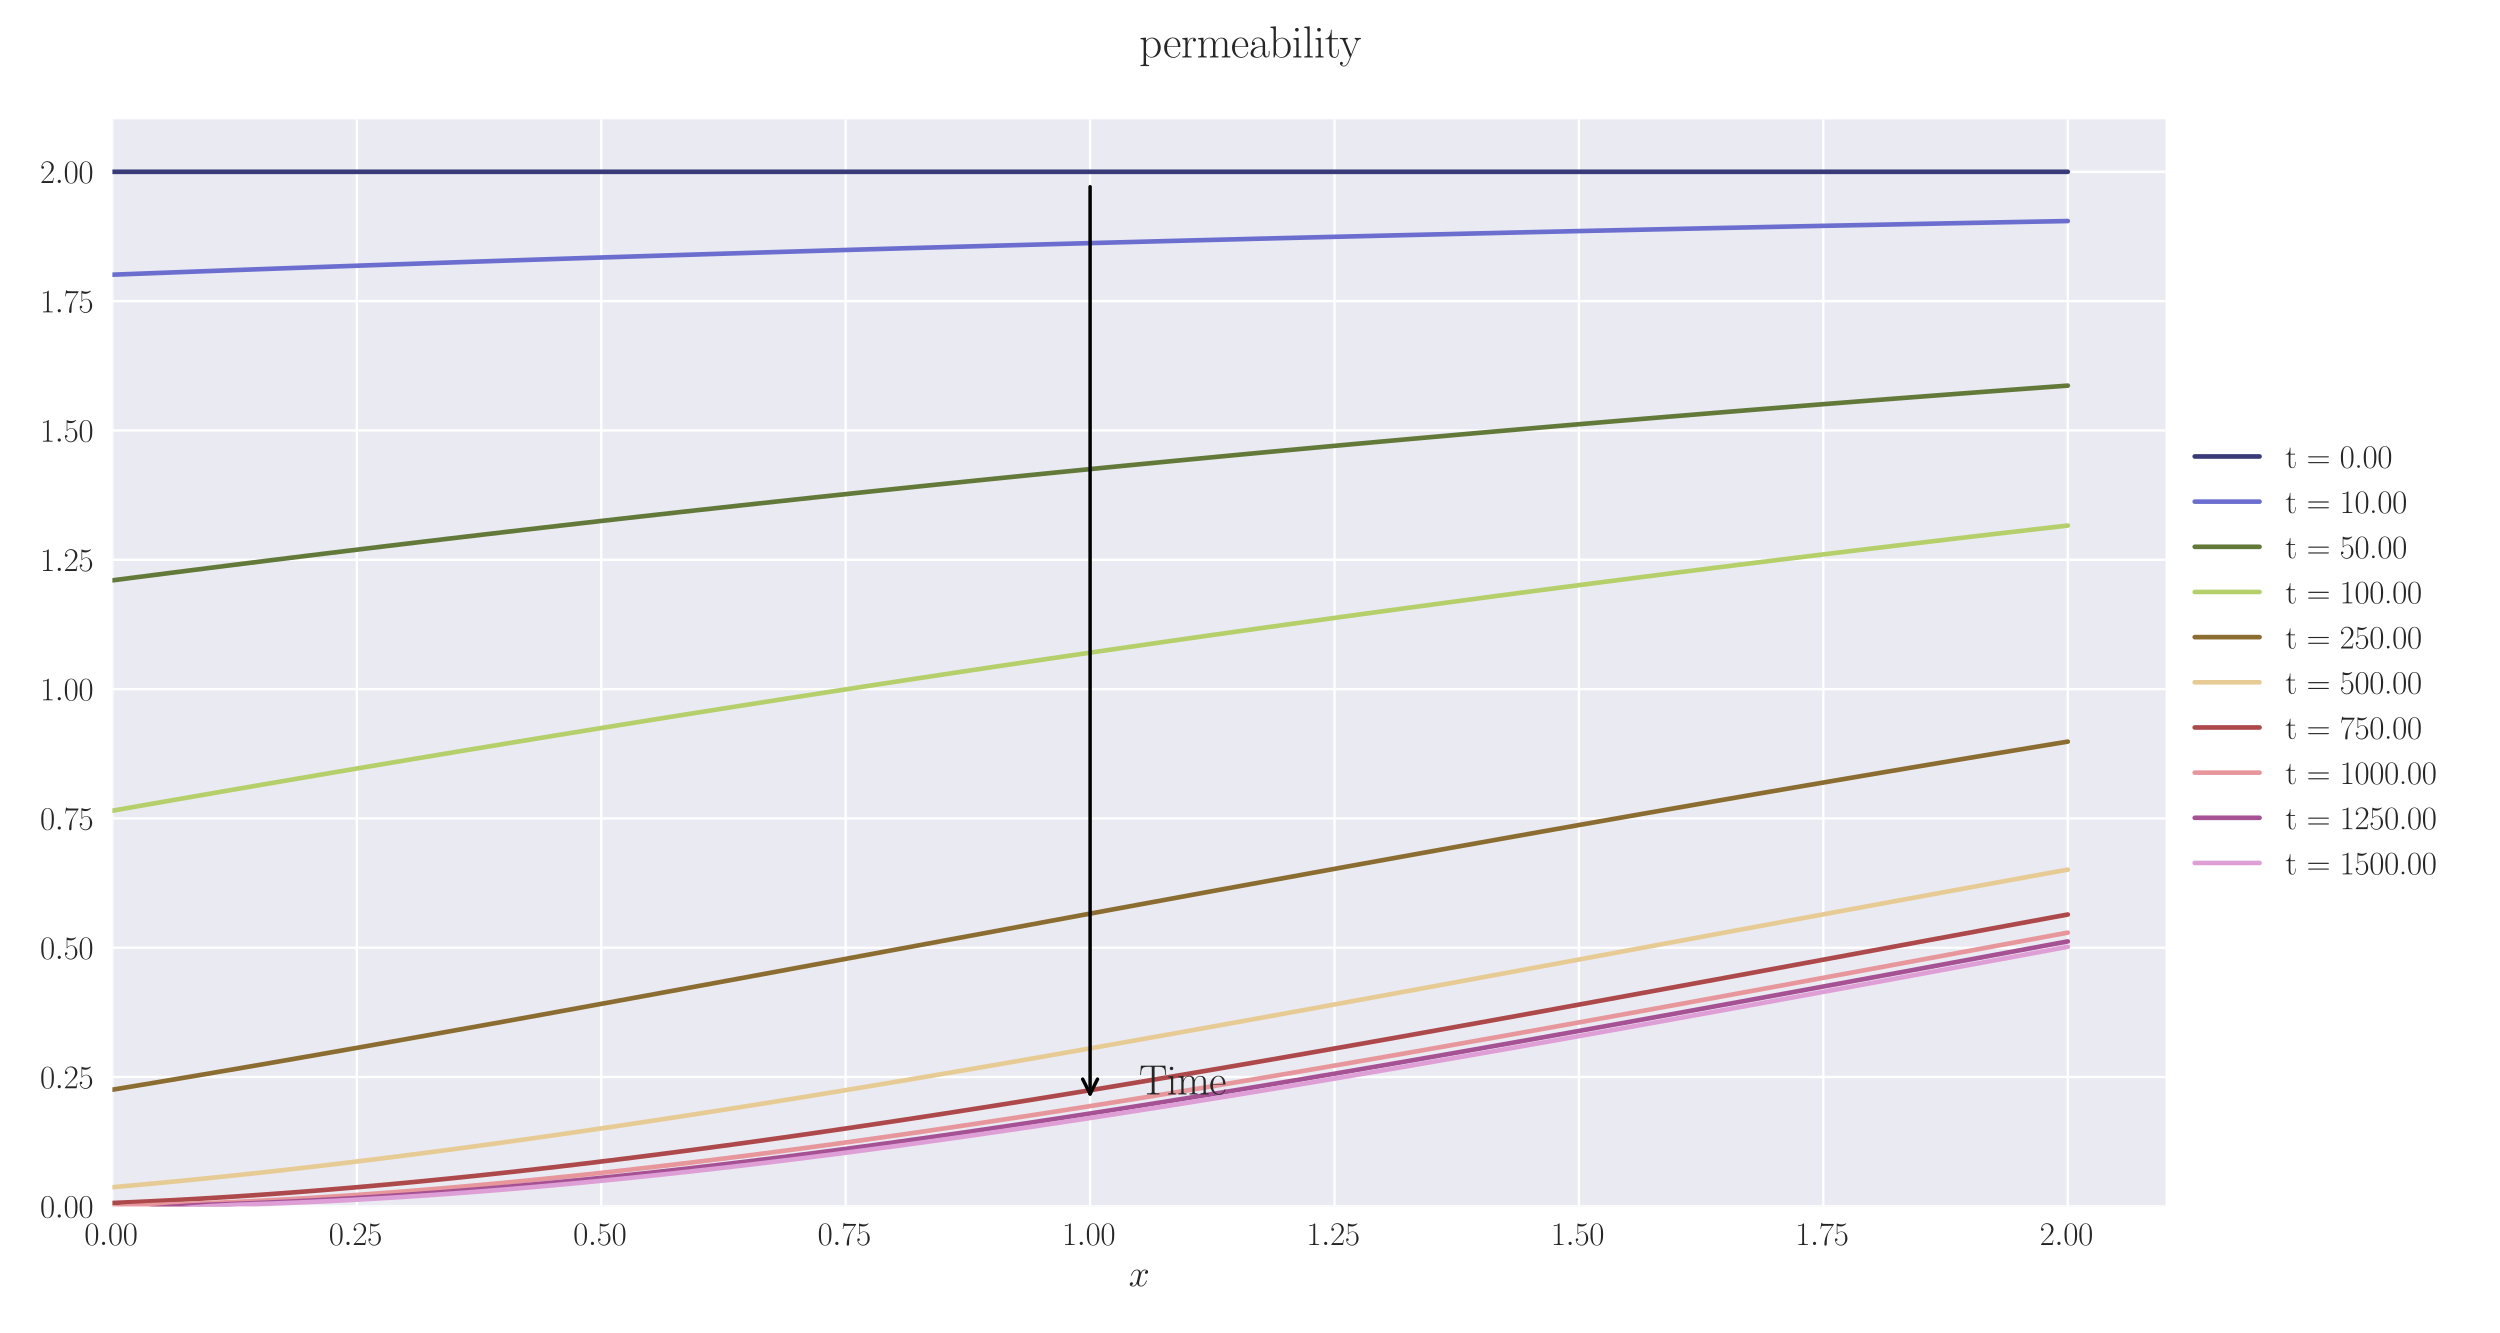 <?xml version="1.0" encoding="utf-8" standalone="no"?>
<!DOCTYPE svg PUBLIC "-//W3C//DTD SVG 1.1//EN"
  "http://www.w3.org/Graphics/SVG/1.1/DTD/svg11.dtd">
<svg xmlns:xlink="http://www.w3.org/1999/xlink" width="1080pt" height="576pt" viewBox="0 0 1080 576" xmlns="http://www.w3.org/2000/svg" version="1.1">
 <defs>
  <style type="text/css">*{stroke-linejoin: round; stroke-linecap: butt}</style>
 </defs>
 <g id="figure_1">
  <g id="patch_1">
   <path d="M 0 576 
L 1080 576 
L 1080 0 
L 0 0 
z
" style="fill: #ffffff"/>
  </g>
  <g id="axes_1">
   <g id="patch_2">
    <path d="M 48.559 521.153 
L 935.518 521.153 
L 935.518 51.564 
L 48.559 51.564 
z
" style="fill: #eaeaf2"/>
   </g>
   <g id="matplotlib.axis_1">
    <g id="xtick_1">
     <g id="line2d_1">
      <path d="M 48.559 521.153 
L 48.559 51.564 
" clip-path="url(#pef88eba54e)" style="fill: none; stroke: #ffffff; stroke-linecap: round"/>
     </g>
     <g id="line2d_2"/>
     <g id="text_1">
      <!-- $\mathdefault{0.00}$ -->
      <g style="fill: #262626" transform="translate(36.42 537.839) scale(0.14 -0.14)">
       <defs>
        <path id="CMR17-30" d="M 2688 2025 
C 2688 2416 2682 3080 2413 3591 
C 2176 4039 1798 4198 1466 4198 
C 1158 4198 768 4058 525 3597 
C 269 3118 243 2524 243 2025 
C 243 1661 250 1106 448 619 
C 723 -39 1216 -128 1466 -128 
C 1760 -128 2208 -7 2470 600 
C 2662 1042 2688 1559 2688 2025 
z
M 1466 -26 
C 1056 -26 813 325 723 812 
C 653 1188 653 1738 653 2096 
C 653 2588 653 2997 736 3387 
C 858 3929 1216 4096 1466 4096 
C 1728 4096 2067 3923 2189 3400 
C 2272 3036 2278 2607 2278 2096 
C 2278 1680 2278 1169 2202 792 
C 2067 95 1690 -26 1466 -26 
z
" transform="scale(0.016)"/>
        <path id="CMMI12-3a" d="M 1178 307 
C 1178 492 1024 619 870 619 
C 685 619 557 466 557 313 
C 557 128 710 0 864 0 
C 1050 0 1178 153 1178 307 
z
" transform="scale(0.016)"/>
       </defs>
       <use xlink:href="#CMR17-30" transform="scale(0.996)"/>
       <use xlink:href="#CMMI12-3a" transform="translate(45.69 0) scale(0.996)"/>
       <use xlink:href="#CMR17-30" transform="translate(72.788 0) scale(0.996)"/>
       <use xlink:href="#CMR17-30" transform="translate(118.478 0) scale(0.996)"/>
      </g>
     </g>
    </g>
    <g id="xtick_2">
     <g id="line2d_3">
      <path d="M 154.149 521.153 
L 154.149 51.564 
" clip-path="url(#pef88eba54e)" style="fill: none; stroke: #ffffff; stroke-linecap: round"/>
     </g>
     <g id="line2d_4"/>
     <g id="text_2">
      <!-- $\mathdefault{0.25}$ -->
      <g style="fill: #262626" transform="translate(142.01 537.839) scale(0.14 -0.14)">
       <defs>
        <path id="CMR17-32" d="M 2669 989 
L 2554 989 
C 2490 536 2438 459 2413 420 
C 2381 369 1920 369 1830 369 
L 602 369 
C 832 619 1280 1072 1824 1597 
C 2214 1967 2669 2402 2669 3035 
C 2669 3790 2067 4224 1395 4224 
C 691 4224 262 3604 262 3030 
C 262 2780 448 2748 525 2748 
C 589 2748 781 2787 781 3010 
C 781 3207 614 3264 525 3264 
C 486 3264 448 3258 422 3245 
C 544 3790 915 4058 1306 4058 
C 1862 4058 2227 3617 2227 3035 
C 2227 2479 1901 2000 1536 1584 
L 262 146 
L 262 0 
L 2515 0 
L 2669 989 
z
" transform="scale(0.016)"/>
        <path id="CMR17-35" d="M 730 3692 
C 794 3666 1056 3584 1325 3584 
C 1920 3584 2246 3911 2432 4100 
C 2432 4157 2432 4192 2394 4192 
C 2387 4192 2374 4192 2323 4163 
C 2099 4058 1837 3973 1517 3973 
C 1325 3973 1037 3999 723 4139 
C 653 4171 640 4171 634 4171 
C 602 4171 595 4164 595 4037 
L 595 2203 
C 595 2089 595 2057 659 2057 
C 691 2057 704 2070 736 2114 
C 941 2401 1222 2522 1542 2522 
C 1766 2522 2246 2382 2246 1289 
C 2246 1085 2246 715 2054 421 
C 1894 159 1645 25 1370 25 
C 947 25 518 320 403 814 
C 429 807 480 795 506 795 
C 589 795 749 840 749 1038 
C 749 1210 627 1280 506 1280 
C 358 1280 262 1190 262 1011 
C 262 454 704 -128 1382 -128 
C 2042 -128 2669 440 2669 1264 
C 2669 2030 2170 2624 1549 2624 
C 1222 2624 947 2503 730 2274 
L 730 3692 
z
" transform="scale(0.016)"/>
       </defs>
       <use xlink:href="#CMR17-30" transform="scale(0.996)"/>
       <use xlink:href="#CMMI12-3a" transform="translate(45.69 0) scale(0.996)"/>
       <use xlink:href="#CMR17-32" transform="translate(72.788 0) scale(0.996)"/>
       <use xlink:href="#CMR17-35" transform="translate(118.478 0) scale(0.996)"/>
      </g>
     </g>
    </g>
    <g id="xtick_3">
     <g id="line2d_5">
      <path d="M 259.74 521.153 
L 259.74 51.564 
" clip-path="url(#pef88eba54e)" style="fill: none; stroke: #ffffff; stroke-linecap: round"/>
     </g>
     <g id="line2d_6"/>
     <g id="text_3">
      <!-- $\mathdefault{0.50}$ -->
      <g style="fill: #262626" transform="translate(247.6 537.839) scale(0.14 -0.14)">
       <use xlink:href="#CMR17-30" transform="scale(0.996)"/>
       <use xlink:href="#CMMI12-3a" transform="translate(45.69 0) scale(0.996)"/>
       <use xlink:href="#CMR17-35" transform="translate(72.788 0) scale(0.996)"/>
       <use xlink:href="#CMR17-30" transform="translate(118.478 0) scale(0.996)"/>
      </g>
     </g>
    </g>
    <g id="xtick_4">
     <g id="line2d_7">
      <path d="M 365.33 521.153 
L 365.33 51.564 
" clip-path="url(#pef88eba54e)" style="fill: none; stroke: #ffffff; stroke-linecap: round"/>
     </g>
     <g id="line2d_8"/>
     <g id="text_4">
      <!-- $\mathdefault{0.75}$ -->
      <g style="fill: #262626" transform="translate(353.19 537.839) scale(0.14 -0.14)">
       <defs>
        <path id="CMR17-37" d="M 2886 3941 
L 2886 4081 
L 1382 4081 
C 634 4081 621 4165 595 4288 
L 480 4288 
L 294 3094 
L 410 3094 
C 429 3215 474 3540 550 3661 
C 589 3712 1062 3712 1171 3712 
L 2579 3712 
L 1869 2661 
C 1395 1954 1069 999 1069 165 
C 1069 89 1069 -128 1299 -128 
C 1530 -128 1530 89 1530 171 
L 1530 465 
C 1530 1508 1709 2196 2003 2636 
L 2886 3941 
z
" transform="scale(0.016)"/>
       </defs>
       <use xlink:href="#CMR17-30" transform="scale(0.996)"/>
       <use xlink:href="#CMMI12-3a" transform="translate(45.69 0) scale(0.996)"/>
       <use xlink:href="#CMR17-37" transform="translate(72.788 0) scale(0.996)"/>
       <use xlink:href="#CMR17-35" transform="translate(118.478 0) scale(0.996)"/>
      </g>
     </g>
    </g>
    <g id="xtick_5">
     <g id="line2d_9">
      <path d="M 470.92 521.153 
L 470.92 51.564 
" clip-path="url(#pef88eba54e)" style="fill: none; stroke: #ffffff; stroke-linecap: round"/>
     </g>
     <g id="line2d_10"/>
     <g id="text_5">
      <!-- $\mathdefault{1.00}$ -->
      <g style="fill: #262626" transform="translate(458.781 537.839) scale(0.14 -0.14)">
       <defs>
        <path id="CMR17-31" d="M 1702 4058 
C 1702 4192 1696 4192 1606 4192 
C 1357 3916 979 3827 621 3827 
C 602 3827 570 3827 563 3808 
C 557 3795 557 3782 557 3648 
C 755 3648 1088 3686 1344 3839 
L 1344 461 
C 1344 236 1331 160 781 160 
L 589 160 
L 589 0 
C 896 0 1216 0 1523 0 
C 1830 0 2150 0 2458 0 
L 2458 160 
L 2266 160 
C 1715 160 1702 230 1702 458 
L 1702 4058 
z
" transform="scale(0.016)"/>
       </defs>
       <use xlink:href="#CMR17-31" transform="scale(0.996)"/>
       <use xlink:href="#CMMI12-3a" transform="translate(45.69 0) scale(0.996)"/>
       <use xlink:href="#CMR17-30" transform="translate(72.788 0) scale(0.996)"/>
       <use xlink:href="#CMR17-30" transform="translate(118.478 0) scale(0.996)"/>
      </g>
     </g>
    </g>
    <g id="xtick_6">
     <g id="line2d_11">
      <path d="M 576.511 521.153 
L 576.511 51.564 
" clip-path="url(#pef88eba54e)" style="fill: none; stroke: #ffffff; stroke-linecap: round"/>
     </g>
     <g id="line2d_12"/>
     <g id="text_6">
      <!-- $\mathdefault{1.25}$ -->
      <g style="fill: #262626" transform="translate(564.371 537.839) scale(0.14 -0.14)">
       <use xlink:href="#CMR17-31" transform="scale(0.996)"/>
       <use xlink:href="#CMMI12-3a" transform="translate(45.69 0) scale(0.996)"/>
       <use xlink:href="#CMR17-32" transform="translate(72.788 0) scale(0.996)"/>
       <use xlink:href="#CMR17-35" transform="translate(118.478 0) scale(0.996)"/>
      </g>
     </g>
    </g>
    <g id="xtick_7">
     <g id="line2d_13">
      <path d="M 682.101 521.153 
L 682.101 51.564 
" clip-path="url(#pef88eba54e)" style="fill: none; stroke: #ffffff; stroke-linecap: round"/>
     </g>
     <g id="line2d_14"/>
     <g id="text_7">
      <!-- $\mathdefault{1.50}$ -->
      <g style="fill: #262626" transform="translate(669.961 537.839) scale(0.14 -0.14)">
       <use xlink:href="#CMR17-31" transform="scale(0.996)"/>
       <use xlink:href="#CMMI12-3a" transform="translate(45.69 0) scale(0.996)"/>
       <use xlink:href="#CMR17-35" transform="translate(72.788 0) scale(0.996)"/>
       <use xlink:href="#CMR17-30" transform="translate(118.478 0) scale(0.996)"/>
      </g>
     </g>
    </g>
    <g id="xtick_8">
     <g id="line2d_15">
      <path d="M 787.691 521.153 
L 787.691 51.564 
" clip-path="url(#pef88eba54e)" style="fill: none; stroke: #ffffff; stroke-linecap: round"/>
     </g>
     <g id="line2d_16"/>
     <g id="text_8">
      <!-- $\mathdefault{1.75}$ -->
      <g style="fill: #262626" transform="translate(775.552 537.839) scale(0.14 -0.14)">
       <use xlink:href="#CMR17-31" transform="scale(0.996)"/>
       <use xlink:href="#CMMI12-3a" transform="translate(45.69 0) scale(0.996)"/>
       <use xlink:href="#CMR17-37" transform="translate(72.788 0) scale(0.996)"/>
       <use xlink:href="#CMR17-35" transform="translate(118.478 0) scale(0.996)"/>
      </g>
     </g>
    </g>
    <g id="xtick_9">
     <g id="line2d_17">
      <path d="M 893.282 521.153 
L 893.282 51.564 
" clip-path="url(#pef88eba54e)" style="fill: none; stroke: #ffffff; stroke-linecap: round"/>
     </g>
     <g id="line2d_18"/>
     <g id="text_9">
      <!-- $\mathdefault{2.00}$ -->
      <g style="fill: #262626" transform="translate(881.142 537.839) scale(0.14 -0.14)">
       <use xlink:href="#CMR17-32" transform="scale(0.996)"/>
       <use xlink:href="#CMMI12-3a" transform="translate(45.69 0) scale(0.996)"/>
       <use xlink:href="#CMR17-30" transform="translate(72.788 0) scale(0.996)"/>
       <use xlink:href="#CMR17-30" transform="translate(118.478 0) scale(0.996)"/>
      </g>
     </g>
    </g>
    <g id="text_10">
     <!-- $x$ -->
     <g style="fill: #262626" transform="translate(487.604 555.621) scale(0.16 -0.16)">
      <defs>
       <path id="CMMI12-78" d="M 3034 2606 
C 2829 2567 2752 2414 2752 2293 
C 2752 2139 2874 2088 2963 2088 
C 3155 2088 3290 2254 3290 2427 
C 3290 2695 2982 2816 2714 2816 
C 2323 2816 2106 2433 2048 2312 
C 1901 2816 1504 2816 1389 2816 
C 736 2816 390 1980 390 1839 
C 390 1814 416 1782 461 1782 
C 512 1782 525 1820 538 1846 
C 755 2555 1184 2689 1370 2689 
C 1658 2689 1715 2420 1715 2267 
C 1715 2127 1677 1980 1600 1673 
L 1382 798 
C 1286 415 1101 64 762 64 
C 730 64 570 64 435 147 
C 666 192 717 383 717 460 
C 717 588 621 664 499 664 
C 346 664 179 530 179 326 
C 179 57 480 -64 755 -64 
C 1062 -64 1280 179 1414 441 
C 1517 64 1837 -64 2074 -64 
C 2726 -64 3072 773 3072 913 
C 3072 945 3046 971 3008 971 
C 2950 971 2944 939 2925 888 
C 2752 326 2381 64 2093 64 
C 1869 64 1747 230 1747 492 
C 1747 632 1773 734 1875 1156 
L 2099 2024 
C 2195 2408 2413 2689 2707 2689 
C 2720 2689 2899 2689 3034 2606 
z
" transform="scale(0.016)"/>
      </defs>
      <use xlink:href="#CMMI12-78" transform="scale(0.996)"/>
     </g>
    </g>
   </g>
   <g id="matplotlib.axis_2">
    <g id="ytick_1">
     <g id="line2d_19">
      <path d="M 48.559 521.153 
L 935.518 521.153 
" clip-path="url(#pef88eba54e)" style="fill: none; stroke: #ffffff; stroke-linecap: round"/>
     </g>
     <g id="line2d_20"/>
     <g id="text_11">
      <!-- $\mathdefault{0.00}$ -->
      <g style="fill: #262626" transform="translate(17.28 525.996) scale(0.14 -0.14)">
       <use xlink:href="#CMR17-30" transform="scale(0.996)"/>
       <use xlink:href="#CMMI12-3a" transform="translate(45.69 0) scale(0.996)"/>
       <use xlink:href="#CMR17-30" transform="translate(72.788 0) scale(0.996)"/>
       <use xlink:href="#CMR17-30" transform="translate(118.478 0) scale(0.996)"/>
      </g>
     </g>
    </g>
    <g id="ytick_2">
     <g id="line2d_21">
      <path d="M 48.559 465.285 
L 935.518 465.285 
" clip-path="url(#pef88eba54e)" style="fill: none; stroke: #ffffff; stroke-linecap: round"/>
     </g>
     <g id="line2d_22"/>
     <g id="text_12">
      <!-- $\mathdefault{0.25}$ -->
      <g style="fill: #262626" transform="translate(17.28 470.128) scale(0.14 -0.14)">
       <use xlink:href="#CMR17-30" transform="scale(0.996)"/>
       <use xlink:href="#CMMI12-3a" transform="translate(45.69 0) scale(0.996)"/>
       <use xlink:href="#CMR17-32" transform="translate(72.788 0) scale(0.996)"/>
       <use xlink:href="#CMR17-35" transform="translate(118.478 0) scale(0.996)"/>
      </g>
     </g>
    </g>
    <g id="ytick_3">
     <g id="line2d_23">
      <path d="M 48.559 409.418 
L 935.518 409.418 
" clip-path="url(#pef88eba54e)" style="fill: none; stroke: #ffffff; stroke-linecap: round"/>
     </g>
     <g id="line2d_24"/>
     <g id="text_13">
      <!-- $\mathdefault{0.50}$ -->
      <g style="fill: #262626" transform="translate(17.28 414.261) scale(0.14 -0.14)">
       <use xlink:href="#CMR17-30" transform="scale(0.996)"/>
       <use xlink:href="#CMMI12-3a" transform="translate(45.69 0) scale(0.996)"/>
       <use xlink:href="#CMR17-35" transform="translate(72.788 0) scale(0.996)"/>
       <use xlink:href="#CMR17-30" transform="translate(118.478 0) scale(0.996)"/>
      </g>
     </g>
    </g>
    <g id="ytick_4">
     <g id="line2d_25">
      <path d="M 48.559 353.55 
L 935.518 353.55 
" clip-path="url(#pef88eba54e)" style="fill: none; stroke: #ffffff; stroke-linecap: round"/>
     </g>
     <g id="line2d_26"/>
     <g id="text_14">
      <!-- $\mathdefault{0.75}$ -->
      <g style="fill: #262626" transform="translate(17.28 358.393) scale(0.14 -0.14)">
       <use xlink:href="#CMR17-30" transform="scale(0.996)"/>
       <use xlink:href="#CMMI12-3a" transform="translate(45.69 0) scale(0.996)"/>
       <use xlink:href="#CMR17-37" transform="translate(72.788 0) scale(0.996)"/>
       <use xlink:href="#CMR17-35" transform="translate(118.478 0) scale(0.996)"/>
      </g>
     </g>
    </g>
    <g id="ytick_5">
     <g id="line2d_27">
      <path d="M 48.559 297.682 
L 935.518 297.682 
" clip-path="url(#pef88eba54e)" style="fill: none; stroke: #ffffff; stroke-linecap: round"/>
     </g>
     <g id="line2d_28"/>
     <g id="text_15">
      <!-- $\mathdefault{1.00}$ -->
      <g style="fill: #262626" transform="translate(17.28 302.525) scale(0.14 -0.14)">
       <use xlink:href="#CMR17-31" transform="scale(0.996)"/>
       <use xlink:href="#CMMI12-3a" transform="translate(45.69 0) scale(0.996)"/>
       <use xlink:href="#CMR17-30" transform="translate(72.788 0) scale(0.996)"/>
       <use xlink:href="#CMR17-30" transform="translate(118.478 0) scale(0.996)"/>
      </g>
     </g>
    </g>
    <g id="ytick_6">
     <g id="line2d_29">
      <path d="M 48.559 241.815 
L 935.518 241.815 
" clip-path="url(#pef88eba54e)" style="fill: none; stroke: #ffffff; stroke-linecap: round"/>
     </g>
     <g id="line2d_30"/>
     <g id="text_16">
      <!-- $\mathdefault{1.25}$ -->
      <g style="fill: #262626" transform="translate(17.28 246.658) scale(0.14 -0.14)">
       <use xlink:href="#CMR17-31" transform="scale(0.996)"/>
       <use xlink:href="#CMMI12-3a" transform="translate(45.69 0) scale(0.996)"/>
       <use xlink:href="#CMR17-32" transform="translate(72.788 0) scale(0.996)"/>
       <use xlink:href="#CMR17-35" transform="translate(118.478 0) scale(0.996)"/>
      </g>
     </g>
    </g>
    <g id="ytick_7">
     <g id="line2d_31">
      <path d="M 48.559 185.947 
L 935.518 185.947 
" clip-path="url(#pef88eba54e)" style="fill: none; stroke: #ffffff; stroke-linecap: round"/>
     </g>
     <g id="line2d_32"/>
     <g id="text_17">
      <!-- $\mathdefault{1.50}$ -->
      <g style="fill: #262626" transform="translate(17.28 190.79) scale(0.14 -0.14)">
       <use xlink:href="#CMR17-31" transform="scale(0.996)"/>
       <use xlink:href="#CMMI12-3a" transform="translate(45.69 0) scale(0.996)"/>
       <use xlink:href="#CMR17-35" transform="translate(72.788 0) scale(0.996)"/>
       <use xlink:href="#CMR17-30" transform="translate(118.478 0) scale(0.996)"/>
      </g>
     </g>
    </g>
    <g id="ytick_8">
     <g id="line2d_33">
      <path d="M 48.559 130.079 
L 935.518 130.079 
" clip-path="url(#pef88eba54e)" style="fill: none; stroke: #ffffff; stroke-linecap: round"/>
     </g>
     <g id="line2d_34"/>
     <g id="text_18">
      <!-- $\mathdefault{1.75}$ -->
      <g style="fill: #262626" transform="translate(17.28 134.922) scale(0.14 -0.14)">
       <use xlink:href="#CMR17-31" transform="scale(0.996)"/>
       <use xlink:href="#CMMI12-3a" transform="translate(45.69 0) scale(0.996)"/>
       <use xlink:href="#CMR17-37" transform="translate(72.788 0) scale(0.996)"/>
       <use xlink:href="#CMR17-35" transform="translate(118.478 0) scale(0.996)"/>
      </g>
     </g>
    </g>
    <g id="ytick_9">
     <g id="line2d_35">
      <path d="M 48.559 74.212 
L 935.518 74.212 
" clip-path="url(#pef88eba54e)" style="fill: none; stroke: #ffffff; stroke-linecap: round"/>
     </g>
     <g id="line2d_36"/>
     <g id="text_19">
      <!-- $\mathdefault{2.00}$ -->
      <g style="fill: #262626" transform="translate(17.28 79.055) scale(0.14 -0.14)">
       <use xlink:href="#CMR17-32" transform="scale(0.996)"/>
       <use xlink:href="#CMMI12-3a" transform="translate(45.69 0) scale(0.996)"/>
       <use xlink:href="#CMR17-30" transform="translate(72.788 0) scale(0.996)"/>
       <use xlink:href="#CMR17-30" transform="translate(118.478 0) scale(0.996)"/>
      </g>
     </g>
    </g>
   </g>
   <g id="line2d_37">
    <path d="M 48.559 74.212 
L 57.006 74.212 
L 65.454 74.212 
L 73.901 74.212 
L 82.348 74.212 
L 90.795 74.212 
L 99.242 74.212 
L 107.69 74.212 
L 116.137 74.212 
L 124.584 74.212 
L 133.031 74.212 
L 141.479 74.212 
L 149.926 74.212 
L 158.373 74.212 
L 166.82 74.212 
L 175.267 74.212 
L 183.715 74.212 
L 192.162 74.212 
L 200.609 74.212 
L 209.056 74.212 
L 217.504 74.212 
L 225.951 74.212 
L 234.398 74.212 
L 242.845 74.212 
L 251.292 74.212 
L 259.74 74.212 
L 268.187 74.212 
L 276.634 74.212 
L 285.081 74.212 
L 293.529 74.212 
L 301.976 74.212 
L 310.423 74.212 
L 318.87 74.212 
L 327.317 74.212 
L 335.765 74.212 
L 344.212 74.212 
L 352.659 74.212 
L 361.106 74.212 
L 369.554 74.212 
L 378.001 74.212 
L 386.448 74.212 
L 394.895 74.212 
L 403.343 74.212 
L 411.79 74.212 
L 420.237 74.212 
L 428.684 74.212 
L 437.131 74.212 
L 445.579 74.212 
L 454.026 74.212 
L 462.473 74.212 
L 470.92 74.212 
L 479.368 74.212 
L 487.815 74.212 
L 496.262 74.212 
L 504.709 74.212 
L 513.156 74.212 
L 521.604 74.212 
L 530.051 74.212 
L 538.498 74.212 
L 546.945 74.212 
L 555.393 74.212 
L 563.84 74.212 
L 572.287 74.212 
L 580.734 74.212 
L 589.181 74.212 
L 597.629 74.212 
L 606.076 74.212 
L 614.523 74.212 
L 622.97 74.212 
L 631.418 74.212 
L 639.865 74.212 
L 648.312 74.212 
L 656.759 74.212 
L 665.206 74.212 
L 673.654 74.212 
L 682.101 74.212 
L 690.548 74.212 
L 698.995 74.212 
L 707.443 74.212 
L 715.89 74.212 
L 724.337 74.212 
L 732.784 74.212 
L 741.232 74.212 
L 749.679 74.212 
L 758.126 74.212 
L 766.573 74.212 
L 775.02 74.212 
L 783.468 74.212 
L 791.915 74.212 
L 800.362 74.212 
L 808.809 74.212 
L 817.257 74.212 
L 825.704 74.212 
L 834.151 74.212 
L 842.598 74.212 
L 851.045 74.212 
L 859.493 74.212 
L 867.94 74.212 
L 876.387 74.212 
L 884.834 74.212 
L 893.282 74.212 
" clip-path="url(#pef88eba54e)" style="fill: none; stroke: #393b79; stroke-width: 2; stroke-linecap: round"/>
   </g>
   <g id="line2d_38">
    <path d="M 48.559 118.671 
L 57.006 118.35 
L 65.454 118.031 
L 73.901 117.711 
L 82.348 117.393 
L 90.795 117.077 
L 99.242 116.764 
L 107.69 116.453 
L 116.137 116.146 
L 124.584 115.84 
L 133.031 115.537 
L 141.479 115.237 
L 149.926 114.939 
L 158.373 114.643 
L 166.82 114.35 
L 175.267 114.059 
L 183.715 113.769 
L 192.162 113.478 
L 200.609 113.19 
L 209.056 112.905 
L 217.504 112.621 
L 225.951 112.34 
L 234.398 112.061 
L 242.845 111.785 
L 251.292 111.51 
L 259.74 111.238 
L 268.187 110.968 
L 276.634 110.701 
L 285.081 110.435 
L 293.529 110.172 
L 301.976 109.91 
L 310.423 109.649 
L 318.87 109.388 
L 327.317 109.129 
L 335.765 108.873 
L 344.212 108.618 
L 352.659 108.365 
L 361.106 108.114 
L 369.554 107.866 
L 378.001 107.619 
L 386.448 107.374 
L 394.895 107.132 
L 403.343 106.891 
L 411.79 106.652 
L 420.237 106.415 
L 428.684 106.18 
L 437.131 105.947 
L 445.579 105.715 
L 454.026 105.485 
L 462.473 105.253 
L 470.92 105.024 
L 479.368 104.797 
L 487.815 104.571 
L 496.262 104.347 
L 504.709 104.125 
L 513.156 103.905 
L 521.604 103.686 
L 530.051 103.469 
L 538.498 103.254 
L 546.945 103.041 
L 555.393 102.829 
L 563.84 102.619 
L 572.287 102.411 
L 580.734 102.204 
L 589.181 101.999 
L 597.629 101.796 
L 606.076 101.594 
L 614.523 101.394 
L 622.97 101.194 
L 631.418 100.993 
L 639.865 100.795 
L 648.312 100.598 
L 656.759 100.403 
L 665.206 100.209 
L 673.654 100.016 
L 682.101 99.826 
L 690.548 99.636 
L 698.995 99.448 
L 707.443 99.262 
L 715.89 99.077 
L 724.337 98.894 
L 732.784 98.712 
L 741.232 98.531 
L 749.679 98.352 
L 758.126 98.175 
L 766.573 97.998 
L 775.02 97.823 
L 783.468 97.65 
L 791.915 97.478 
L 800.362 97.307 
L 808.809 97.137 
L 817.257 96.969 
L 825.704 96.8 
L 834.151 96.632 
L 842.598 96.465 
L 851.045 96.3 
L 859.493 96.135 
L 867.94 95.972 
L 876.387 95.811 
L 884.834 95.65 
L 893.282 95.491 
" clip-path="url(#pef88eba54e)" style="fill: none; stroke: #6b6ecf; stroke-width: 2; stroke-linecap: round"/>
   </g>
   <g id="line2d_39">
    <path d="M 48.559 250.717 
L 57.006 249.622 
L 65.454 248.538 
L 73.901 247.455 
L 82.348 246.382 
L 90.795 245.309 
L 99.242 244.247 
L 107.69 243.187 
L 116.137 242.133 
L 124.584 241.086 
L 133.031 240.042 
L 141.479 239.007 
L 149.926 237.973 
L 158.373 236.95 
L 166.82 235.926 
L 175.267 234.912 
L 183.715 233.902 
L 192.162 232.896 
L 200.609 231.9 
L 209.056 230.902 
L 217.504 229.915 
L 225.951 228.931 
L 234.398 227.952 
L 242.845 226.983 
L 251.292 226.012 
L 259.74 225.051 
L 268.187 224.095 
L 276.634 223.141 
L 285.081 222.197 
L 293.529 221.254 
L 301.976 220.317 
L 310.423 219.389 
L 318.87 218.46 
L 327.317 217.539 
L 335.765 216.627 
L 344.212 215.713 
L 352.659 214.808 
L 361.106 213.911 
L 369.554 213.011 
L 378.001 212.121 
L 386.448 211.24 
L 394.895 210.356 
L 403.343 209.48 
L 411.79 208.613 
L 420.237 207.745 
L 428.684 206.884 
L 437.131 206.031 
L 445.579 205.179 
L 454.026 204.331 
L 462.473 203.492 
L 470.92 202.657 
L 479.368 201.823 
L 487.815 200.997 
L 496.262 200.178 
L 504.709 199.359 
L 513.156 198.545 
L 521.604 197.739 
L 530.051 196.938 
L 538.498 196.137 
L 546.945 195.343 
L 555.393 194.557 
L 563.84 193.772 
L 572.287 192.99 
L 580.734 192.216 
L 589.181 191.448 
L 597.629 190.681 
L 606.076 189.917 
L 614.523 189.161 
L 622.97 188.412 
L 631.418 187.662 
L 639.865 186.916 
L 648.312 186.178 
L 656.759 185.446 
L 665.206 184.715 
L 673.654 183.987 
L 682.101 183.265 
L 690.548 182.55 
L 698.995 181.839 
L 707.443 181.127 
L 715.89 180.422 
L 724.337 179.723 
L 732.784 179.031 
L 741.232 178.336 
L 749.679 177.647 
L 758.126 176.964 
L 766.573 176.287 
L 775.02 175.614 
L 783.468 174.94 
L 791.915 174.272 
L 800.362 173.61 
L 808.809 172.953 
L 817.257 172.3 
L 825.704 171.646 
L 834.151 170.999 
L 842.598 170.356 
L 851.045 169.72 
L 859.493 169.087 
L 867.94 168.453 
L 876.387 167.825 
L 884.834 167.202 
L 893.282 166.585 
" clip-path="url(#pef88eba54e)" style="fill: none; stroke: #637939; stroke-width: 2; stroke-linecap: round"/>
   </g>
   <g id="line2d_40">
    <path d="M 48.559 350.222 
L 57.006 348.74 
L 65.454 347.263 
L 73.901 345.79 
L 82.348 344.319 
L 90.795 342.854 
L 99.242 341.394 
L 107.69 339.938 
L 116.137 338.485 
L 124.584 337.037 
L 133.031 335.594 
L 141.479 334.155 
L 149.926 332.721 
L 158.373 331.292 
L 166.82 329.867 
L 175.267 328.447 
L 183.715 327.032 
L 192.162 325.621 
L 200.609 324.215 
L 209.056 322.814 
L 217.504 321.418 
L 225.951 320.027 
L 234.398 318.641 
L 242.845 317.26 
L 251.292 315.884 
L 259.74 314.512 
L 268.187 313.146 
L 276.634 311.784 
L 285.081 310.428 
L 293.529 309.077 
L 301.976 307.732 
L 310.423 306.392 
L 318.87 305.058 
L 327.317 303.729 
L 335.765 302.403 
L 344.212 301.083 
L 352.659 299.77 
L 361.106 298.462 
L 369.554 297.159 
L 378.001 295.86 
L 386.448 294.567 
L 394.895 293.281 
L 403.343 292.001 
L 411.79 290.723 
L 420.237 289.452 
L 428.684 288.188 
L 437.131 286.928 
L 445.579 285.672 
L 454.026 284.424 
L 462.473 283.181 
L 470.92 281.942 
L 479.368 280.71 
L 487.815 279.484 
L 496.262 278.261 
L 504.709 277.046 
L 513.156 275.835 
L 521.604 274.629 
L 530.051 273.432 
L 538.498 272.236 
L 546.945 271.048 
L 555.393 269.866 
L 563.84 268.687 
L 572.287 267.518 
L 580.734 266.349 
L 589.181 265.189 
L 597.629 264.034 
L 606.076 262.884 
L 614.523 261.741 
L 622.97 260.601 
L 631.418 259.47 
L 639.865 258.34 
L 648.312 257.221 
L 656.759 256.101 
L 665.206 254.992 
L 673.654 253.884 
L 682.101 252.786 
L 690.548 251.689 
L 698.995 250.602 
L 707.443 249.516 
L 715.89 248.441 
L 724.337 247.364 
L 732.784 246.3 
L 741.232 245.235 
L 749.679 244.18 
L 758.126 243.127 
L 766.573 242.082 
L 775.02 241.042 
L 783.468 240.006 
L 791.915 238.978 
L 800.362 237.951 
L 808.809 236.935 
L 817.257 235.919 
L 825.704 234.911 
L 834.151 233.908 
L 842.598 232.909 
L 851.045 231.92 
L 859.493 230.929 
L 867.94 229.949 
L 876.387 228.972 
L 884.834 227.999 
L 893.282 227.037 
" clip-path="url(#pef88eba54e)" style="fill: none; stroke: #b5cf6b; stroke-width: 2; stroke-linecap: round"/>
   </g>
   <g id="line2d_41">
    <path d="M 48.559 470.751 
L 57.006 469.351 
L 65.454 467.942 
L 73.901 466.524 
L 82.348 465.098 
L 90.795 463.663 
L 99.242 462.22 
L 107.69 460.77 
L 116.137 459.312 
L 124.584 457.848 
L 133.031 456.376 
L 141.479 454.898 
L 149.926 453.414 
L 158.373 451.924 
L 166.82 450.428 
L 175.267 448.927 
L 183.715 447.42 
L 192.162 445.909 
L 200.609 444.393 
L 209.056 442.873 
L 217.504 441.348 
L 225.951 439.819 
L 234.398 438.287 
L 242.845 436.752 
L 251.292 435.213 
L 259.74 433.671 
L 268.187 432.126 
L 276.634 430.578 
L 285.081 429.029 
L 293.529 427.476 
L 301.976 425.922 
L 310.423 424.366 
L 318.87 422.808 
L 327.317 421.249 
L 335.765 419.689 
L 344.212 418.128 
L 352.659 416.565 
L 361.106 415.002 
L 369.554 413.438 
L 378.001 411.874 
L 386.448 410.31 
L 394.895 408.745 
L 403.343 407.18 
L 411.79 405.616 
L 420.237 404.052 
L 428.684 402.489 
L 437.131 400.926 
L 445.579 399.363 
L 454.026 397.803 
L 462.473 396.242 
L 470.92 394.683 
L 479.368 393.125 
L 487.815 391.569 
L 496.262 390.015 
L 504.709 388.462 
L 513.156 386.91 
L 521.604 385.361 
L 530.051 383.813 
L 538.498 382.268 
L 546.945 380.724 
L 555.393 379.184 
L 563.84 377.645 
L 572.287 376.11 
L 580.734 374.576 
L 589.181 373.045 
L 597.629 371.518 
L 606.076 369.993 
L 614.523 368.471 
L 622.97 366.953 
L 631.418 365.436 
L 639.865 363.924 
L 648.312 362.414 
L 656.759 360.909 
L 665.206 359.406 
L 673.654 357.908 
L 682.101 356.412 
L 690.548 354.921 
L 698.995 353.433 
L 707.443 351.949 
L 715.89 350.469 
L 724.337 348.992 
L 732.784 347.52 
L 741.232 346.053 
L 749.679 344.588 
L 758.126 343.128 
L 766.573 341.672 
L 775.02 340.221 
L 783.468 338.775 
L 791.915 337.332 
L 800.362 335.893 
L 808.809 334.459 
L 817.257 333.03 
L 825.704 331.606 
L 834.151 330.186 
L 842.598 328.771 
L 851.045 327.36 
L 859.493 325.954 
L 867.94 324.553 
L 876.387 323.157 
L 884.834 321.766 
L 893.282 320.379 
" clip-path="url(#pef88eba54e)" style="fill: none; stroke: #8c6d31; stroke-width: 2; stroke-linecap: round"/>
   </g>
   <g id="line2d_42">
    <path d="M 48.559 512.872 
L 57.006 512.125 
L 65.454 511.35 
L 73.901 510.55 
L 82.348 509.724 
L 90.795 508.873 
L 99.242 507.998 
L 107.69 507.099 
L 116.137 506.177 
L 124.584 505.232 
L 133.031 504.265 
L 141.479 503.277 
L 149.926 502.268 
L 158.373 501.238 
L 166.82 500.189 
L 175.267 499.12 
L 183.715 498.032 
L 192.162 496.926 
L 200.609 495.802 
L 209.056 494.661 
L 217.504 493.502 
L 225.951 492.327 
L 234.398 491.136 
L 242.845 489.93 
L 251.292 488.708 
L 259.74 487.472 
L 268.187 486.221 
L 276.634 484.956 
L 285.081 483.678 
L 293.529 482.387 
L 301.976 481.083 
L 310.423 479.767 
L 318.87 478.439 
L 327.317 477.1 
L 335.765 475.749 
L 344.212 474.387 
L 352.659 473.015 
L 361.106 471.633 
L 369.554 470.242 
L 378.001 468.84 
L 386.448 467.43 
L 394.895 466.011 
L 403.343 464.583 
L 411.79 463.148 
L 420.237 461.704 
L 428.684 460.253 
L 437.131 458.795 
L 445.579 457.33 
L 454.026 455.858 
L 462.473 454.379 
L 470.92 452.895 
L 479.368 451.405 
L 487.815 449.909 
L 496.262 448.408 
L 504.709 446.902 
L 513.156 445.391 
L 521.604 443.875 
L 530.051 442.355 
L 538.498 440.831 
L 546.945 439.303 
L 555.393 437.772 
L 563.84 436.237 
L 572.287 434.699 
L 580.734 433.158 
L 589.181 431.615 
L 597.629 430.068 
L 606.076 428.52 
L 614.523 426.969 
L 622.97 425.416 
L 631.418 423.862 
L 639.865 422.305 
L 648.312 420.748 
L 656.759 419.189 
L 665.206 417.63 
L 673.654 416.069 
L 682.101 414.507 
L 690.548 412.946 
L 698.995 411.384 
L 707.443 409.821 
L 715.89 408.258 
L 724.337 406.696 
L 732.784 405.134 
L 741.232 403.572 
L 749.679 402.01 
L 758.126 400.45 
L 766.573 398.89 
L 775.02 397.331 
L 783.468 395.774 
L 791.915 394.217 
L 800.362 392.662 
L 808.809 391.108 
L 817.257 389.555 
L 825.704 388.005 
L 834.151 386.456 
L 842.598 384.909 
L 851.045 383.364 
L 859.493 381.822 
L 867.94 380.282 
L 876.387 378.743 
L 884.834 377.207 
L 893.282 375.674 
" clip-path="url(#pef88eba54e)" style="fill: none; stroke: #e7cb94; stroke-width: 2; stroke-linecap: round"/>
   </g>
   <g id="line2d_43">
    <path d="M 48.559 519.687 
L 57.006 519.332 
L 65.454 518.942 
L 73.901 518.517 
L 82.348 518.058 
L 90.795 517.565 
L 99.242 517.041 
L 107.69 516.484 
L 116.137 515.896 
L 124.584 515.278 
L 133.031 514.63 
L 141.479 513.953 
L 149.926 513.247 
L 158.373 512.514 
L 166.82 511.754 
L 175.267 510.967 
L 183.715 510.155 
L 192.162 509.317 
L 200.609 508.455 
L 209.056 507.568 
L 217.504 506.658 
L 225.951 505.726 
L 234.398 504.771 
L 242.845 503.794 
L 251.292 502.796 
L 259.74 501.777 
L 268.187 500.739 
L 276.634 499.68 
L 285.081 498.603 
L 293.529 497.506 
L 301.976 496.392 
L 310.423 495.26 
L 318.87 494.111 
L 327.317 492.945 
L 335.765 491.763 
L 344.212 490.565 
L 352.659 489.351 
L 361.106 488.123 
L 369.554 486.88 
L 378.001 485.623 
L 386.448 484.353 
L 394.895 483.069 
L 403.343 481.772 
L 411.79 480.463 
L 420.237 479.142 
L 428.684 477.809 
L 437.131 476.464 
L 445.579 475.109 
L 454.026 473.743 
L 462.473 472.367 
L 470.92 470.98 
L 479.368 469.585 
L 487.815 468.18 
L 496.262 466.766 
L 504.709 465.343 
L 513.156 463.912 
L 521.604 462.473 
L 530.051 461.027 
L 538.498 459.573 
L 546.945 458.112 
L 555.393 456.644 
L 563.84 455.17 
L 572.287 453.689 
L 580.734 452.202 
L 589.181 450.71 
L 597.629 449.212 
L 606.076 447.709 
L 614.523 446.201 
L 622.97 444.689 
L 631.418 443.172 
L 639.865 441.651 
L 648.312 440.125 
L 656.759 438.596 
L 665.206 437.064 
L 673.654 435.528 
L 682.101 433.989 
L 690.548 432.448 
L 698.995 430.903 
L 707.443 429.356 
L 715.89 427.807 
L 724.337 426.256 
L 732.784 424.703 
L 741.232 423.149 
L 749.679 421.593 
L 758.126 420.035 
L 766.573 418.476 
L 775.02 416.917 
L 783.468 415.356 
L 791.915 413.795 
L 800.362 412.233 
L 808.809 410.672 
L 817.257 409.11 
L 825.704 407.548 
L 834.151 405.986 
L 842.598 404.425 
L 851.045 402.864 
L 859.493 401.303 
L 867.94 399.744 
L 876.387 398.184 
L 884.834 396.627 
L 893.282 395.07 
" clip-path="url(#pef88eba54e)" style="fill: none; stroke: #ad494a; stroke-width: 2; stroke-linecap: round"/>
   </g>
   <g id="line2d_44">
    <path d="M 48.559 521.705 
L 57.006 521.086 
L 65.454 520.63 
L 73.901 520.293 
L 82.348 520.009 
L 90.795 519.691 
L 99.242 519.337 
L 107.69 518.947 
L 116.137 518.522 
L 124.584 518.064 
L 133.031 517.572 
L 141.479 517.047 
L 149.926 516.491 
L 158.373 515.904 
L 166.82 515.286 
L 175.267 514.638 
L 183.715 513.962 
L 192.162 513.257 
L 200.609 512.524 
L 209.056 511.764 
L 217.504 510.978 
L 225.951 510.166 
L 234.398 509.329 
L 242.845 508.467 
L 251.292 507.581 
L 259.74 506.672 
L 268.187 505.74 
L 276.634 504.785 
L 285.081 503.809 
L 293.529 502.811 
L 301.976 501.793 
L 310.423 500.755 
L 318.87 499.697 
L 327.317 498.62 
L 335.765 497.524 
L 344.212 496.41 
L 352.659 495.278 
L 361.106 494.13 
L 369.554 492.964 
L 378.001 491.782 
L 386.448 490.585 
L 394.895 489.372 
L 403.343 488.144 
L 411.79 486.902 
L 420.237 485.645 
L 428.684 484.375 
L 437.131 483.091 
L 445.579 481.795 
L 454.026 480.486 
L 462.473 479.165 
L 470.92 477.833 
L 479.368 476.489 
L 487.815 475.134 
L 496.262 473.768 
L 504.709 472.392 
L 513.156 471.007 
L 521.604 469.611 
L 530.051 468.206 
L 538.498 466.793 
L 546.945 465.371 
L 555.393 463.94 
L 563.84 462.502 
L 572.287 461.055 
L 580.734 459.602 
L 589.181 458.141 
L 597.629 456.673 
L 606.076 455.199 
L 614.523 453.719 
L 622.97 452.233 
L 631.418 450.741 
L 639.865 449.244 
L 648.312 447.741 
L 656.759 446.233 
L 665.206 444.721 
L 673.654 443.204 
L 682.101 441.683 
L 690.548 440.158 
L 698.995 438.63 
L 707.443 437.097 
L 715.89 435.562 
L 724.337 434.023 
L 732.784 432.482 
L 741.232 430.938 
L 749.679 429.391 
L 758.126 427.843 
L 766.573 426.292 
L 775.02 424.739 
L 783.468 423.184 
L 791.915 421.629 
L 800.362 420.071 
L 808.809 418.513 
L 817.257 416.954 
L 825.704 415.394 
L 834.151 413.832 
L 842.598 412.271 
L 851.045 410.709 
L 859.493 409.148 
L 867.94 407.586 
L 876.387 406.025 
L 884.834 404.463 
L 893.282 402.902 
" clip-path="url(#pef88eba54e)" style="fill: none; stroke: #e7969c; stroke-width: 2; stroke-linecap: round"/>
   </g>
   <g id="line2d_45">
    <path d="M 48.559 524.288 
L 57.006 522.983 
L 65.454 522.025 
L 73.901 521.322 
L 82.348 520.804 
L 90.795 520.421 
L 99.242 520.131 
L 107.69 519.829 
L 116.137 519.489 
L 124.584 519.114 
L 133.031 518.704 
L 141.479 518.26 
L 149.926 517.782 
L 158.373 517.271 
L 166.82 516.728 
L 175.267 516.153 
L 183.715 515.548 
L 192.162 514.913 
L 200.609 514.249 
L 209.056 513.556 
L 217.504 512.835 
L 225.951 512.086 
L 234.398 511.311 
L 242.845 510.51 
L 251.292 509.683 
L 259.74 508.832 
L 268.187 507.956 
L 276.634 507.056 
L 285.081 506.134 
L 293.529 505.188 
L 301.976 504.221 
L 310.423 503.233 
L 318.87 502.223 
L 327.317 501.193 
L 335.765 500.143 
L 344.212 499.074 
L 352.659 497.986 
L 361.106 496.88 
L 369.554 495.756 
L 378.001 494.615 
L 386.448 493.456 
L 394.895 492.281 
L 403.343 491.09 
L 411.79 489.884 
L 420.237 488.662 
L 428.684 487.426 
L 437.131 486.175 
L 445.579 484.911 
L 454.026 483.633 
L 462.473 482.342 
L 470.92 481.039 
L 479.368 479.723 
L 487.815 478.395 
L 496.262 477.056 
L 504.709 475.706 
L 513.156 474.345 
L 521.604 472.974 
L 530.051 471.592 
L 538.498 470.201 
L 546.945 468.8 
L 555.393 467.39 
L 563.84 465.972 
L 572.287 464.544 
L 580.734 463.109 
L 589.181 461.666 
L 597.629 460.216 
L 606.076 458.758 
L 614.523 457.294 
L 622.97 455.822 
L 631.418 454.345 
L 639.865 452.861 
L 648.312 451.372 
L 656.759 449.877 
L 665.206 448.376 
L 673.654 446.871 
L 682.101 445.361 
L 690.548 443.846 
L 698.995 442.327 
L 707.443 440.804 
L 715.89 439.277 
L 724.337 437.746 
L 732.784 436.212 
L 741.232 434.675 
L 749.679 433.135 
L 758.126 431.592 
L 766.573 430.046 
L 775.02 428.498 
L 783.468 426.949 
L 791.915 425.397 
L 800.362 423.843 
L 808.809 422.288 
L 817.257 420.731 
L 825.704 419.173 
L 834.151 417.614 
L 842.598 416.055 
L 851.045 414.494 
L 859.493 412.933 
L 867.94 411.372 
L 876.387 409.81 
L 884.834 408.248 
L 893.282 406.687 
" clip-path="url(#pef88eba54e)" style="fill: none; stroke: #a55194; stroke-width: 2; stroke-linecap: round"/>
   </g>
   <g id="line2d_46">
    <path d="M 48.559 527.161 
L 57.006 525.085 
L 65.454 523.566 
L 73.901 522.454 
L 82.348 521.637 
L 90.795 521.036 
L 99.242 520.593 
L 107.69 520.266 
L 116.137 519.98 
L 124.584 519.659 
L 133.031 519.301 
L 141.479 518.908 
L 149.926 518.48 
L 158.373 518.018 
L 166.82 517.523 
L 175.267 516.996 
L 183.715 516.437 
L 192.162 515.847 
L 200.609 515.226 
L 209.056 514.576 
L 217.504 513.897 
L 225.951 513.189 
L 234.398 512.454 
L 242.845 511.692 
L 251.292 510.903 
L 259.74 510.089 
L 268.187 509.249 
L 276.634 508.385 
L 285.081 507.497 
L 293.529 506.586 
L 301.976 505.652 
L 310.423 504.695 
L 318.87 503.717 
L 327.317 502.718 
L 335.765 501.698 
L 344.212 500.657 
L 352.659 499.598 
L 361.106 498.519 
L 369.554 497.422 
L 378.001 496.306 
L 386.448 495.173 
L 394.895 494.023 
L 403.343 492.856 
L 411.79 491.673 
L 420.237 490.474 
L 428.684 489.26 
L 437.131 488.031 
L 445.579 486.787 
L 454.026 485.53 
L 462.473 484.258 
L 470.92 482.974 
L 479.368 481.676 
L 487.815 480.367 
L 496.262 479.045 
L 504.709 477.711 
L 513.156 476.366 
L 521.604 475.011 
L 530.051 473.644 
L 538.498 472.268 
L 546.945 470.881 
L 555.393 469.485 
L 563.84 468.079 
L 572.287 466.665 
L 580.734 465.242 
L 589.181 463.811 
L 597.629 462.372 
L 606.076 460.925 
L 614.523 459.471 
L 622.97 458.01 
L 631.418 456.542 
L 639.865 455.068 
L 648.312 453.587 
L 656.759 452.1 
L 665.206 450.608 
L 673.654 449.11 
L 682.101 447.607 
L 690.548 446.1 
L 698.995 444.587 
L 707.443 443.07 
L 715.89 441.549 
L 724.337 440.024 
L 732.784 438.495 
L 741.232 436.963 
L 749.679 435.427 
L 758.126 433.888 
L 766.573 432.347 
L 775.02 430.803 
L 783.468 429.256 
L 791.915 427.707 
L 800.362 426.156 
L 808.809 424.604 
L 817.257 423.049 
L 825.704 421.493 
L 834.151 419.936 
L 842.598 418.378 
L 851.045 416.818 
L 859.493 415.258 
L 867.94 413.698 
L 876.387 412.137 
L 884.834 410.575 
L 893.282 409.013 
" clip-path="url(#pef88eba54e)" style="fill: none; stroke: #de9ed6; stroke-width: 2; stroke-linecap: round"/>
   </g>
   <g id="patch_3">
    <path d="M 48.559 521.153 
L 48.559 51.564 
" style="fill: none"/>
   </g>
   <g id="patch_4">
    <path d="M 935.518 521.153 
L 935.518 51.564 
" style="fill: none"/>
   </g>
   <g id="patch_5">
    <path d="M 48.559 521.153 
L 935.518 521.153 
" style="fill: none"/>
   </g>
   <g id="patch_6">
    <path d="M 48.559 51.564 
L 935.518 51.564 
" style="fill: none"/>
   </g>
   <g id="patch_7">
    <path d="M 470.92 80.68 
Q 470.92 277.474 470.92 472.592 
" style="fill: none; stroke: #000000; stroke-width: 1.5; stroke-linecap: round"/>
    <path d="M 474.12 466.192 
L 470.92 472.592 
L 467.72 466.192 
" style="fill: none; stroke: #000000; stroke-width: 1.5; stroke-linecap: round"/>
   </g>
   <g id="text_20">
    <!-- Time -->
    <g style="fill: #262626" transform="translate(492.038 472.782) scale(0.18 -0.18)">
     <defs>
      <path id="CMR17-54" d="M 3981 4326 
L 288 4326 
L 179 2918 
L 294 2918 
C 378 3976 467 4160 1453 4160 
C 1568 4160 1754 4160 1805 4154 
C 1926 4135 1926 4058 1926 3912 
L 1926 459 
C 1926 230 1907 160 1376 160 
L 1197 160 
L 1197 0 
C 1504 0 1824 0 2138 0 
C 2451 0 2771 0 3078 0 
L 3078 160 
L 2899 160 
C 2368 160 2349 230 2349 459 
L 2349 3912 
C 2349 4052 2349 4129 2464 4154 
C 2515 4160 2701 4160 2816 4160 
C 3795 4160 3891 3976 3974 2918 
L 4090 2918 
L 3981 4326 
z
" transform="scale(0.016)"/>
      <path id="CMR17-69" d="M 992 3909 
C 992 4049 877 4170 730 4170 
C 589 4170 467 4056 467 3909 
C 467 3769 582 3648 730 3648 
C 870 3648 992 3763 992 3909 
z
M 243 2706 
L 243 2541 
C 602 2541 653 2502 653 2197 
L 653 427 
C 653 184 627 153 218 153 
L 218 -13 
C 371 0 646 0 806 0 
C 960 0 1222 0 1370 -13 
L 1370 153 
C 992 153 979 191 979 420 
L 979 2776 
L 243 2706 
z
" transform="scale(0.016)"/>
      <path id="CMR17-6d" d="M 4326 1933 
C 4326 2252 4269 2790 3507 2790 
C 3072 2790 2771 2496 2656 2151 
L 2650 2151 
C 2573 2676 2195 2790 1837 2790 
C 1331 2790 1069 2400 973 2144 
L 966 2144 
L 966 2790 
L 211 2720 
L 211 2554 
C 589 2554 646 2515 646 2208 
L 646 428 
C 646 184 621 153 211 153 
L 211 -13 
C 365 0 646 0 813 0 
C 979 0 1267 0 1421 -13 
L 1421 153 
C 1011 153 986 178 986 428 
L 986 1658 
C 986 2247 1344 2688 1792 2688 
C 2266 2688 2317 2266 2317 1958 
L 2317 428 
C 2317 184 2291 153 1882 153 
L 1882 -13 
C 2035 0 2317 0 2483 0 
C 2650 0 2938 0 3091 -13 
L 3091 153 
C 2682 153 2656 178 2656 428 
L 2656 1658 
C 2656 2247 3014 2688 3462 2688 
C 3936 2688 3987 2266 3987 1958 
L 3987 428 
C 3987 184 3962 153 3552 153 
L 3552 -13 
C 3706 0 3987 0 4154 0 
C 4320 0 4608 0 4762 -13 
L 4762 153 
C 4352 153 4326 178 4326 428 
L 4326 1933 
z
" transform="scale(0.016)"/>
      <path id="CMR17-65" d="M 2438 1472 
C 2464 1498 2464 1511 2464 1576 
C 2464 2238 2118 2816 1389 2816 
C 710 2816 173 2169 173 1383 
C 173 551 781 -64 1459 -64 
C 2176 -64 2458 607 2458 740 
C 2458 784 2419 784 2406 784 
C 2362 784 2355 771 2330 696 
C 2189 265 1837 51 1504 51 
C 1229 51 954 203 781 480 
C 582 803 582 1176 582 1472 
L 2438 1472 
z
M 589 1568 
C 634 2505 1126 2714 1382 2714 
C 1818 2714 2112 2297 2118 1568 
L 589 1568 
z
" transform="scale(0.016)"/>
     </defs>
     <use xlink:href="#CMR17-54" transform="scale(0.996)"/>
     <use xlink:href="#CMR17-69" transform="translate(66.51 0) scale(0.996)"/>
     <use xlink:href="#CMR17-6d" transform="translate(91.381 0) scale(0.996)"/>
     <use xlink:href="#CMR17-65" transform="translate(168.301 0) scale(0.996)"/>
    </g>
   </g>
   <g id="legend_1">
    <g id="line2d_47">
     <path d="M 948.118 197.198 
L 962.118 197.198 
L 976.118 197.198 
" style="fill: none; stroke: #393b79; stroke-width: 2; stroke-linecap: round"/>
    </g>
    <g id="text_21">
     <!-- t = 0.00 -->
     <g style="fill: #262626" transform="translate(987.318 202.098) scale(0.14 -0.14)">
      <defs>
       <path id="CMR17-74" d="M 966 2560 
L 1862 2560 
L 1862 2725 
L 966 2725 
L 966 3904 
L 851 3904 
C 838 3245 614 2668 70 2668 
L 70 2560 
L 627 2560 
L 627 771 
C 627 650 627 -64 1370 -64 
C 1747 -64 1965 306 1965 777 
L 1965 1140 
L 1850 1140 
L 1850 783 
C 1850 344 1677 51 1408 51 
C 1222 51 966 178 966 758 
L 966 2560 
z
" transform="scale(0.016)"/>
       <path id="CMR17-3d" d="M 4115 2017 
C 4211 2017 4307 2017 4307 2125 
C 4307 2240 4198 2240 4090 2240 
L 512 2240 
C 403 2240 294 2240 294 2125 
C 294 2017 390 2017 486 2017 
L 4115 2017 
z
M 4090 896 
C 4198 896 4307 896 4307 1011 
C 4307 1119 4211 1119 4115 1119 
L 486 1119 
C 390 1119 294 1119 294 1011 
C 294 896 403 896 512 896 
L 4090 896 
z
" transform="scale(0.016)"/>
       <path id="CMR17-2e" d="M 1062 261 
C 1062 420 934 522 800 522 
C 672 522 538 420 538 261 
C 538 102 666 0 800 0 
C 928 0 1062 102 1062 261 
z
" transform="scale(0.016)"/>
      </defs>
      <use xlink:href="#CMR17-74" transform="scale(0.996)"/>
      <use xlink:href="#CMR17-3d" transform="translate(65.357 0) scale(0.996)"/>
      <use xlink:href="#CMR17-30" transform="translate(167.147 0) scale(0.996)"/>
      <use xlink:href="#CMR17-2e" transform="translate(212.838 0) scale(0.996)"/>
      <use xlink:href="#CMR17-30" transform="translate(237.709 0) scale(0.996)"/>
      <use xlink:href="#CMR17-30" transform="translate(283.4 0) scale(0.996)"/>
     </g>
    </g>
    <g id="line2d_48">
     <path d="M 948.118 216.71 
L 962.118 216.71 
L 976.118 216.71 
" style="fill: none; stroke: #6b6ecf; stroke-width: 2; stroke-linecap: round"/>
    </g>
    <g id="text_22">
     <!-- t = 10.00 -->
     <g style="fill: #262626" transform="translate(987.318 221.61) scale(0.14 -0.14)">
      <use xlink:href="#CMR17-74" transform="scale(0.996)"/>
      <use xlink:href="#CMR17-3d" transform="translate(65.357 0) scale(0.996)"/>
      <use xlink:href="#CMR17-31" transform="translate(167.147 0) scale(0.996)"/>
      <use xlink:href="#CMR17-30" transform="translate(212.838 0) scale(0.996)"/>
      <use xlink:href="#CMR17-2e" transform="translate(258.528 0) scale(0.996)"/>
      <use xlink:href="#CMR17-30" transform="translate(283.4 0) scale(0.996)"/>
      <use xlink:href="#CMR17-30" transform="translate(329.09 0) scale(0.996)"/>
     </g>
    </g>
    <g id="line2d_49">
     <path d="M 948.118 236.222 
L 962.118 236.222 
L 976.118 236.222 
" style="fill: none; stroke: #637939; stroke-width: 2; stroke-linecap: round"/>
    </g>
    <g id="text_23">
     <!-- t = 50.00 -->
     <g style="fill: #262626" transform="translate(987.318 241.122) scale(0.14 -0.14)">
      <use xlink:href="#CMR17-74" transform="scale(0.996)"/>
      <use xlink:href="#CMR17-3d" transform="translate(65.357 0) scale(0.996)"/>
      <use xlink:href="#CMR17-35" transform="translate(167.147 0) scale(0.996)"/>
      <use xlink:href="#CMR17-30" transform="translate(212.838 0) scale(0.996)"/>
      <use xlink:href="#CMR17-2e" transform="translate(258.528 0) scale(0.996)"/>
      <use xlink:href="#CMR17-30" transform="translate(283.4 0) scale(0.996)"/>
      <use xlink:href="#CMR17-30" transform="translate(329.09 0) scale(0.996)"/>
     </g>
    </g>
    <g id="line2d_50">
     <path d="M 948.118 255.735 
L 962.118 255.735 
L 976.118 255.735 
" style="fill: none; stroke: #b5cf6b; stroke-width: 2; stroke-linecap: round"/>
    </g>
    <g id="text_24">
     <!-- t = 100.00 -->
     <g style="fill: #262626" transform="translate(987.318 260.635) scale(0.14 -0.14)">
      <use xlink:href="#CMR17-74" transform="scale(0.996)"/>
      <use xlink:href="#CMR17-3d" transform="translate(65.357 0) scale(0.996)"/>
      <use xlink:href="#CMR17-31" transform="translate(167.147 0) scale(0.996)"/>
      <use xlink:href="#CMR17-30" transform="translate(212.838 0) scale(0.996)"/>
      <use xlink:href="#CMR17-30" transform="translate(258.528 0) scale(0.996)"/>
      <use xlink:href="#CMR17-2e" transform="translate(304.219 0) scale(0.996)"/>
      <use xlink:href="#CMR17-30" transform="translate(329.09 0) scale(0.996)"/>
      <use xlink:href="#CMR17-30" transform="translate(374.78 0) scale(0.996)"/>
     </g>
    </g>
    <g id="line2d_51">
     <path d="M 948.118 275.247 
L 962.118 275.247 
L 976.118 275.247 
" style="fill: none; stroke: #8c6d31; stroke-width: 2; stroke-linecap: round"/>
    </g>
    <g id="text_25">
     <!-- t = 250.00 -->
     <g style="fill: #262626" transform="translate(987.318 280.147) scale(0.14 -0.14)">
      <use xlink:href="#CMR17-74" transform="scale(0.996)"/>
      <use xlink:href="#CMR17-3d" transform="translate(65.357 0) scale(0.996)"/>
      <use xlink:href="#CMR17-32" transform="translate(167.147 0) scale(0.996)"/>
      <use xlink:href="#CMR17-35" transform="translate(212.838 0) scale(0.996)"/>
      <use xlink:href="#CMR17-30" transform="translate(258.528 0) scale(0.996)"/>
      <use xlink:href="#CMR17-2e" transform="translate(304.219 0) scale(0.996)"/>
      <use xlink:href="#CMR17-30" transform="translate(329.09 0) scale(0.996)"/>
      <use xlink:href="#CMR17-30" transform="translate(374.78 0) scale(0.996)"/>
     </g>
    </g>
    <g id="line2d_52">
     <path d="M 948.118 294.759 
L 962.118 294.759 
L 976.118 294.759 
" style="fill: none; stroke: #e7cb94; stroke-width: 2; stroke-linecap: round"/>
    </g>
    <g id="text_26">
     <!-- t = 500.00 -->
     <g style="fill: #262626" transform="translate(987.318 299.659) scale(0.14 -0.14)">
      <use xlink:href="#CMR17-74" transform="scale(0.996)"/>
      <use xlink:href="#CMR17-3d" transform="translate(65.357 0) scale(0.996)"/>
      <use xlink:href="#CMR17-35" transform="translate(167.147 0) scale(0.996)"/>
      <use xlink:href="#CMR17-30" transform="translate(212.838 0) scale(0.996)"/>
      <use xlink:href="#CMR17-30" transform="translate(258.528 0) scale(0.996)"/>
      <use xlink:href="#CMR17-2e" transform="translate(304.219 0) scale(0.996)"/>
      <use xlink:href="#CMR17-30" transform="translate(329.09 0) scale(0.996)"/>
      <use xlink:href="#CMR17-30" transform="translate(374.78 0) scale(0.996)"/>
     </g>
    </g>
    <g id="line2d_53">
     <path d="M 948.118 314.271 
L 962.118 314.271 
L 976.118 314.271 
" style="fill: none; stroke: #ad494a; stroke-width: 2; stroke-linecap: round"/>
    </g>
    <g id="text_27">
     <!-- t = 750.00 -->
     <g style="fill: #262626" transform="translate(987.318 319.171) scale(0.14 -0.14)">
      <use xlink:href="#CMR17-74" transform="scale(0.996)"/>
      <use xlink:href="#CMR17-3d" transform="translate(65.357 0) scale(0.996)"/>
      <use xlink:href="#CMR17-37" transform="translate(167.147 0) scale(0.996)"/>
      <use xlink:href="#CMR17-35" transform="translate(212.838 0) scale(0.996)"/>
      <use xlink:href="#CMR17-30" transform="translate(258.528 0) scale(0.996)"/>
      <use xlink:href="#CMR17-2e" transform="translate(304.219 0) scale(0.996)"/>
      <use xlink:href="#CMR17-30" transform="translate(329.09 0) scale(0.996)"/>
      <use xlink:href="#CMR17-30" transform="translate(374.78 0) scale(0.996)"/>
     </g>
    </g>
    <g id="line2d_54">
     <path d="M 948.118 333.783 
L 962.118 333.783 
L 976.118 333.783 
" style="fill: none; stroke: #e7969c; stroke-width: 2; stroke-linecap: round"/>
    </g>
    <g id="text_28">
     <!-- t = 1000.00 -->
     <g style="fill: #262626" transform="translate(987.318 338.683) scale(0.14 -0.14)">
      <use xlink:href="#CMR17-74" transform="scale(0.996)"/>
      <use xlink:href="#CMR17-3d" transform="translate(65.357 0) scale(0.996)"/>
      <use xlink:href="#CMR17-31" transform="translate(167.147 0) scale(0.996)"/>
      <use xlink:href="#CMR17-30" transform="translate(212.838 0) scale(0.996)"/>
      <use xlink:href="#CMR17-30" transform="translate(258.528 0) scale(0.996)"/>
      <use xlink:href="#CMR17-30" transform="translate(304.219 0) scale(0.996)"/>
      <use xlink:href="#CMR17-2e" transform="translate(349.909 0) scale(0.996)"/>
      <use xlink:href="#CMR17-30" transform="translate(374.78 0) scale(0.996)"/>
      <use xlink:href="#CMR17-30" transform="translate(420.471 0) scale(0.996)"/>
     </g>
    </g>
    <g id="line2d_55">
     <path d="M 948.118 353.295 
L 962.118 353.295 
L 976.118 353.295 
" style="fill: none; stroke: #a55194; stroke-width: 2; stroke-linecap: round"/>
    </g>
    <g id="text_29">
     <!-- t = 1250.00 -->
     <g style="fill: #262626" transform="translate(987.318 358.195) scale(0.14 -0.14)">
      <use xlink:href="#CMR17-74" transform="scale(0.996)"/>
      <use xlink:href="#CMR17-3d" transform="translate(65.357 0) scale(0.996)"/>
      <use xlink:href="#CMR17-31" transform="translate(167.147 0) scale(0.996)"/>
      <use xlink:href="#CMR17-32" transform="translate(212.838 0) scale(0.996)"/>
      <use xlink:href="#CMR17-35" transform="translate(258.528 0) scale(0.996)"/>
      <use xlink:href="#CMR17-30" transform="translate(304.219 0) scale(0.996)"/>
      <use xlink:href="#CMR17-2e" transform="translate(349.909 0) scale(0.996)"/>
      <use xlink:href="#CMR17-30" transform="translate(374.78 0) scale(0.996)"/>
      <use xlink:href="#CMR17-30" transform="translate(420.471 0) scale(0.996)"/>
     </g>
    </g>
    <g id="line2d_56">
     <path d="M 948.118 372.807 
L 962.118 372.807 
L 976.118 372.807 
" style="fill: none; stroke: #de9ed6; stroke-width: 2; stroke-linecap: round"/>
    </g>
    <g id="text_30">
     <!-- t = 1500.00 -->
     <g style="fill: #262626" transform="translate(987.318 377.707) scale(0.14 -0.14)">
      <use xlink:href="#CMR17-74" transform="scale(0.996)"/>
      <use xlink:href="#CMR17-3d" transform="translate(65.357 0) scale(0.996)"/>
      <use xlink:href="#CMR17-31" transform="translate(167.147 0) scale(0.996)"/>
      <use xlink:href="#CMR17-35" transform="translate(212.838 0) scale(0.996)"/>
      <use xlink:href="#CMR17-30" transform="translate(258.528 0) scale(0.996)"/>
      <use xlink:href="#CMR17-30" transform="translate(304.219 0) scale(0.996)"/>
      <use xlink:href="#CMR17-2e" transform="translate(349.909 0) scale(0.996)"/>
      <use xlink:href="#CMR17-30" transform="translate(374.78 0) scale(0.996)"/>
      <use xlink:href="#CMR17-30" transform="translate(420.471 0) scale(0.996)"/>
     </g>
    </g>
   </g>
  </g>
  <g id="text_31">
   <!-- permeability -->
   <g style="fill: #262626" transform="translate(492.111 24.804) scale(0.192 -0.192)">
    <defs>
     <path id="CMR17-70" d="M 1408 -1063 
C 998 -1063 973 -1037 973 -789 
L 973 402 
C 1158 134 1427 -38 1766 -38 
C 2406 -38 3053 523 3053 1388 
C 3053 2191 2496 2802 1837 2802 
C 1453 2802 1139 2592 960 2338 
L 960 2802 
L 198 2732 
L 198 2567 
C 576 2567 634 2528 634 2223 
L 634 -789 
C 634 -1031 608 -1063 198 -1063 
L 198 -1228 
C 352 -1216 634 -1216 800 -1216 
C 966 -1216 1254 -1216 1408 -1228 
L 1408 -1063 
z
M 973 2012 
C 973 2102 973 2235 1222 2471 
C 1254 2497 1472 2688 1792 2688 
C 2259 2688 2643 2108 2643 1382 
C 2643 656 2234 64 1728 64 
C 1498 64 1248 172 1056 472 
C 973 612 973 650 973 752 
L 973 2012 
z
" transform="scale(0.016)"/>
     <path id="CMR17-72" d="M 960 1497 
C 960 2112 1222 2688 1702 2688 
C 1747 2688 1792 2682 1837 2662 
C 1837 2662 1696 2617 1696 2452 
C 1696 2298 1818 2234 1914 2234 
C 1990 2234 2131 2279 2131 2458 
C 2131 2663 1926 2790 1709 2790 
C 1222 2790 1011 2317 947 2093 
L 941 2093 
L 941 2790 
L 198 2720 
L 198 2554 
C 576 2554 634 2515 634 2208 
L 634 428 
C 634 184 608 153 198 153 
L 198 -13 
C 352 0 646 0 813 0 
C 998 0 1325 0 1498 -13 
L 1498 153 
C 1037 153 960 153 960 440 
L 960 1497 
z
" transform="scale(0.016)"/>
     <path id="CMR17-61" d="M 2304 1653 
C 2304 2072 2304 2294 2035 2543 
C 1798 2752 1523 2816 1306 2816 
C 800 2816 435 2407 435 1971 
C 435 1728 627 1728 666 1728 
C 749 1728 896 1778 896 1954 
C 896 2112 774 2181 666 2181 
C 640 2181 608 2174 589 2168 
C 723 2592 1069 2714 1293 2714 
C 1613 2714 1965 2429 1965 1885 
L 1965 1600 
C 1587 1600 1133 1549 774 1357 
C 371 1133 256 813 256 570 
C 256 77 832 -64 1171 -64 
C 1523 -64 1850 139 1990 511 
C 2003 233 2182 -18 2464 -18 
C 2598 -18 2938 70 2938 567 
L 2938 920 
L 2822 920 
L 2822 562 
C 2822 178 2650 128 2566 128 
C 2304 128 2304 458 2304 738 
L 2304 1653 
z
M 1965 870 
C 1965 317 1568 38 1216 38 
C 896 38 646 275 646 570 
C 646 761 730 1100 1101 1305 
C 1408 1478 1760 1504 1965 1504 
L 1965 870 
z
" transform="scale(0.016)"/>
     <path id="CMR17-62" d="M 960 4396 
L 198 4326 
L 198 4160 
C 576 4160 634 4122 634 3817 
L 634 -13 
L 749 -13 
L 934 441 
C 1120 141 1395 -64 1766 -64 
C 2406 -64 3053 500 3053 1370 
C 3053 2188 2477 2790 1830 2790 
C 1434 2790 1152 2579 960 2330 
L 960 4396 
z
M 973 2004 
C 973 2118 973 2138 1062 2272 
C 1312 2657 1670 2688 1792 2688 
C 1984 2688 2643 2585 2643 1376 
C 2643 108 1888 38 1734 38 
C 1536 38 1248 114 1043 486 
C 973 608 973 621 973 735 
L 973 2004 
z
" transform="scale(0.016)"/>
     <path id="CMR17-6c" d="M 979 4396 
L 218 4326 
L 218 4160 
C 595 4160 653 4122 653 3817 
L 653 426 
C 653 184 627 153 218 153 
L 218 -13 
C 371 0 653 0 813 0 
C 979 0 1261 0 1414 -13 
L 1414 153 
C 1005 153 979 178 979 426 
L 979 4396 
z
" transform="scale(0.016)"/>
     <path id="CMR17-79" d="M 2496 2197 
C 2656 2586 2944 2586 3034 2586 
L 3034 2752 
C 2912 2752 2752 2752 2630 2752 
C 2496 2752 2285 2752 2157 2758 
L 2157 2592 
C 2400 2573 2406 2394 2406 2343 
C 2406 2280 2394 2248 2362 2171 
L 1664 449 
L 902 2306 
C 870 2382 870 2426 870 2433 
C 870 2573 1018 2586 1171 2586 
L 1171 2758 
C 1018 2752 742 2752 582 2752 
C 410 2752 205 2752 64 2758 
L 64 2586 
C 410 2586 448 2554 531 2350 
L 1485 15 
C 1197 -738 1030 -1178 627 -1178 
C 557 -1178 397 -1159 282 -1044 
C 429 -1031 493 -942 493 -833 
C 493 -725 416 -629 288 -629 
C 147 -629 77 -725 77 -840 
C 77 -1095 339 -1280 627 -1280 
C 998 -1280 1229 -922 1357 -604 
L 2496 2197 
z
" transform="scale(0.016)"/>
    </defs>
    <use xlink:href="#CMR17-70" transform="scale(0.996)"/>
    <use xlink:href="#CMR17-65" transform="translate(53.498 0) scale(0.996)"/>
    <use xlink:href="#CMR17-72" transform="translate(93.983 0) scale(0.996)"/>
    <use xlink:href="#CMR17-6d" transform="translate(129.264 0) scale(0.996)"/>
    <use xlink:href="#CMR17-65" transform="translate(206.184 0) scale(0.996)"/>
    <use xlink:href="#CMR17-61" transform="translate(246.669 0) scale(0.996)"/>
    <use xlink:href="#CMR17-62" transform="translate(292.36 0) scale(0.996)"/>
    <use xlink:href="#CMR17-69" transform="translate(343.255 0) scale(0.996)"/>
    <use xlink:href="#CMR17-6c" transform="translate(368.126 0) scale(0.996)"/>
    <use xlink:href="#CMR17-69" transform="translate(392.997 0) scale(0.996)"/>
    <use xlink:href="#CMR17-74" transform="translate(417.869 0) scale(0.996)"/>
    <use xlink:href="#CMR17-79" transform="translate(450.547 0) scale(0.996)"/>
   </g>
  </g>
 </g>
 <defs>
  <clipPath id="pef88eba54e">
   <rect x="48.559" y="51.564" width="886.959" height="469.589"/>
  </clipPath>
 </defs>
</svg>
